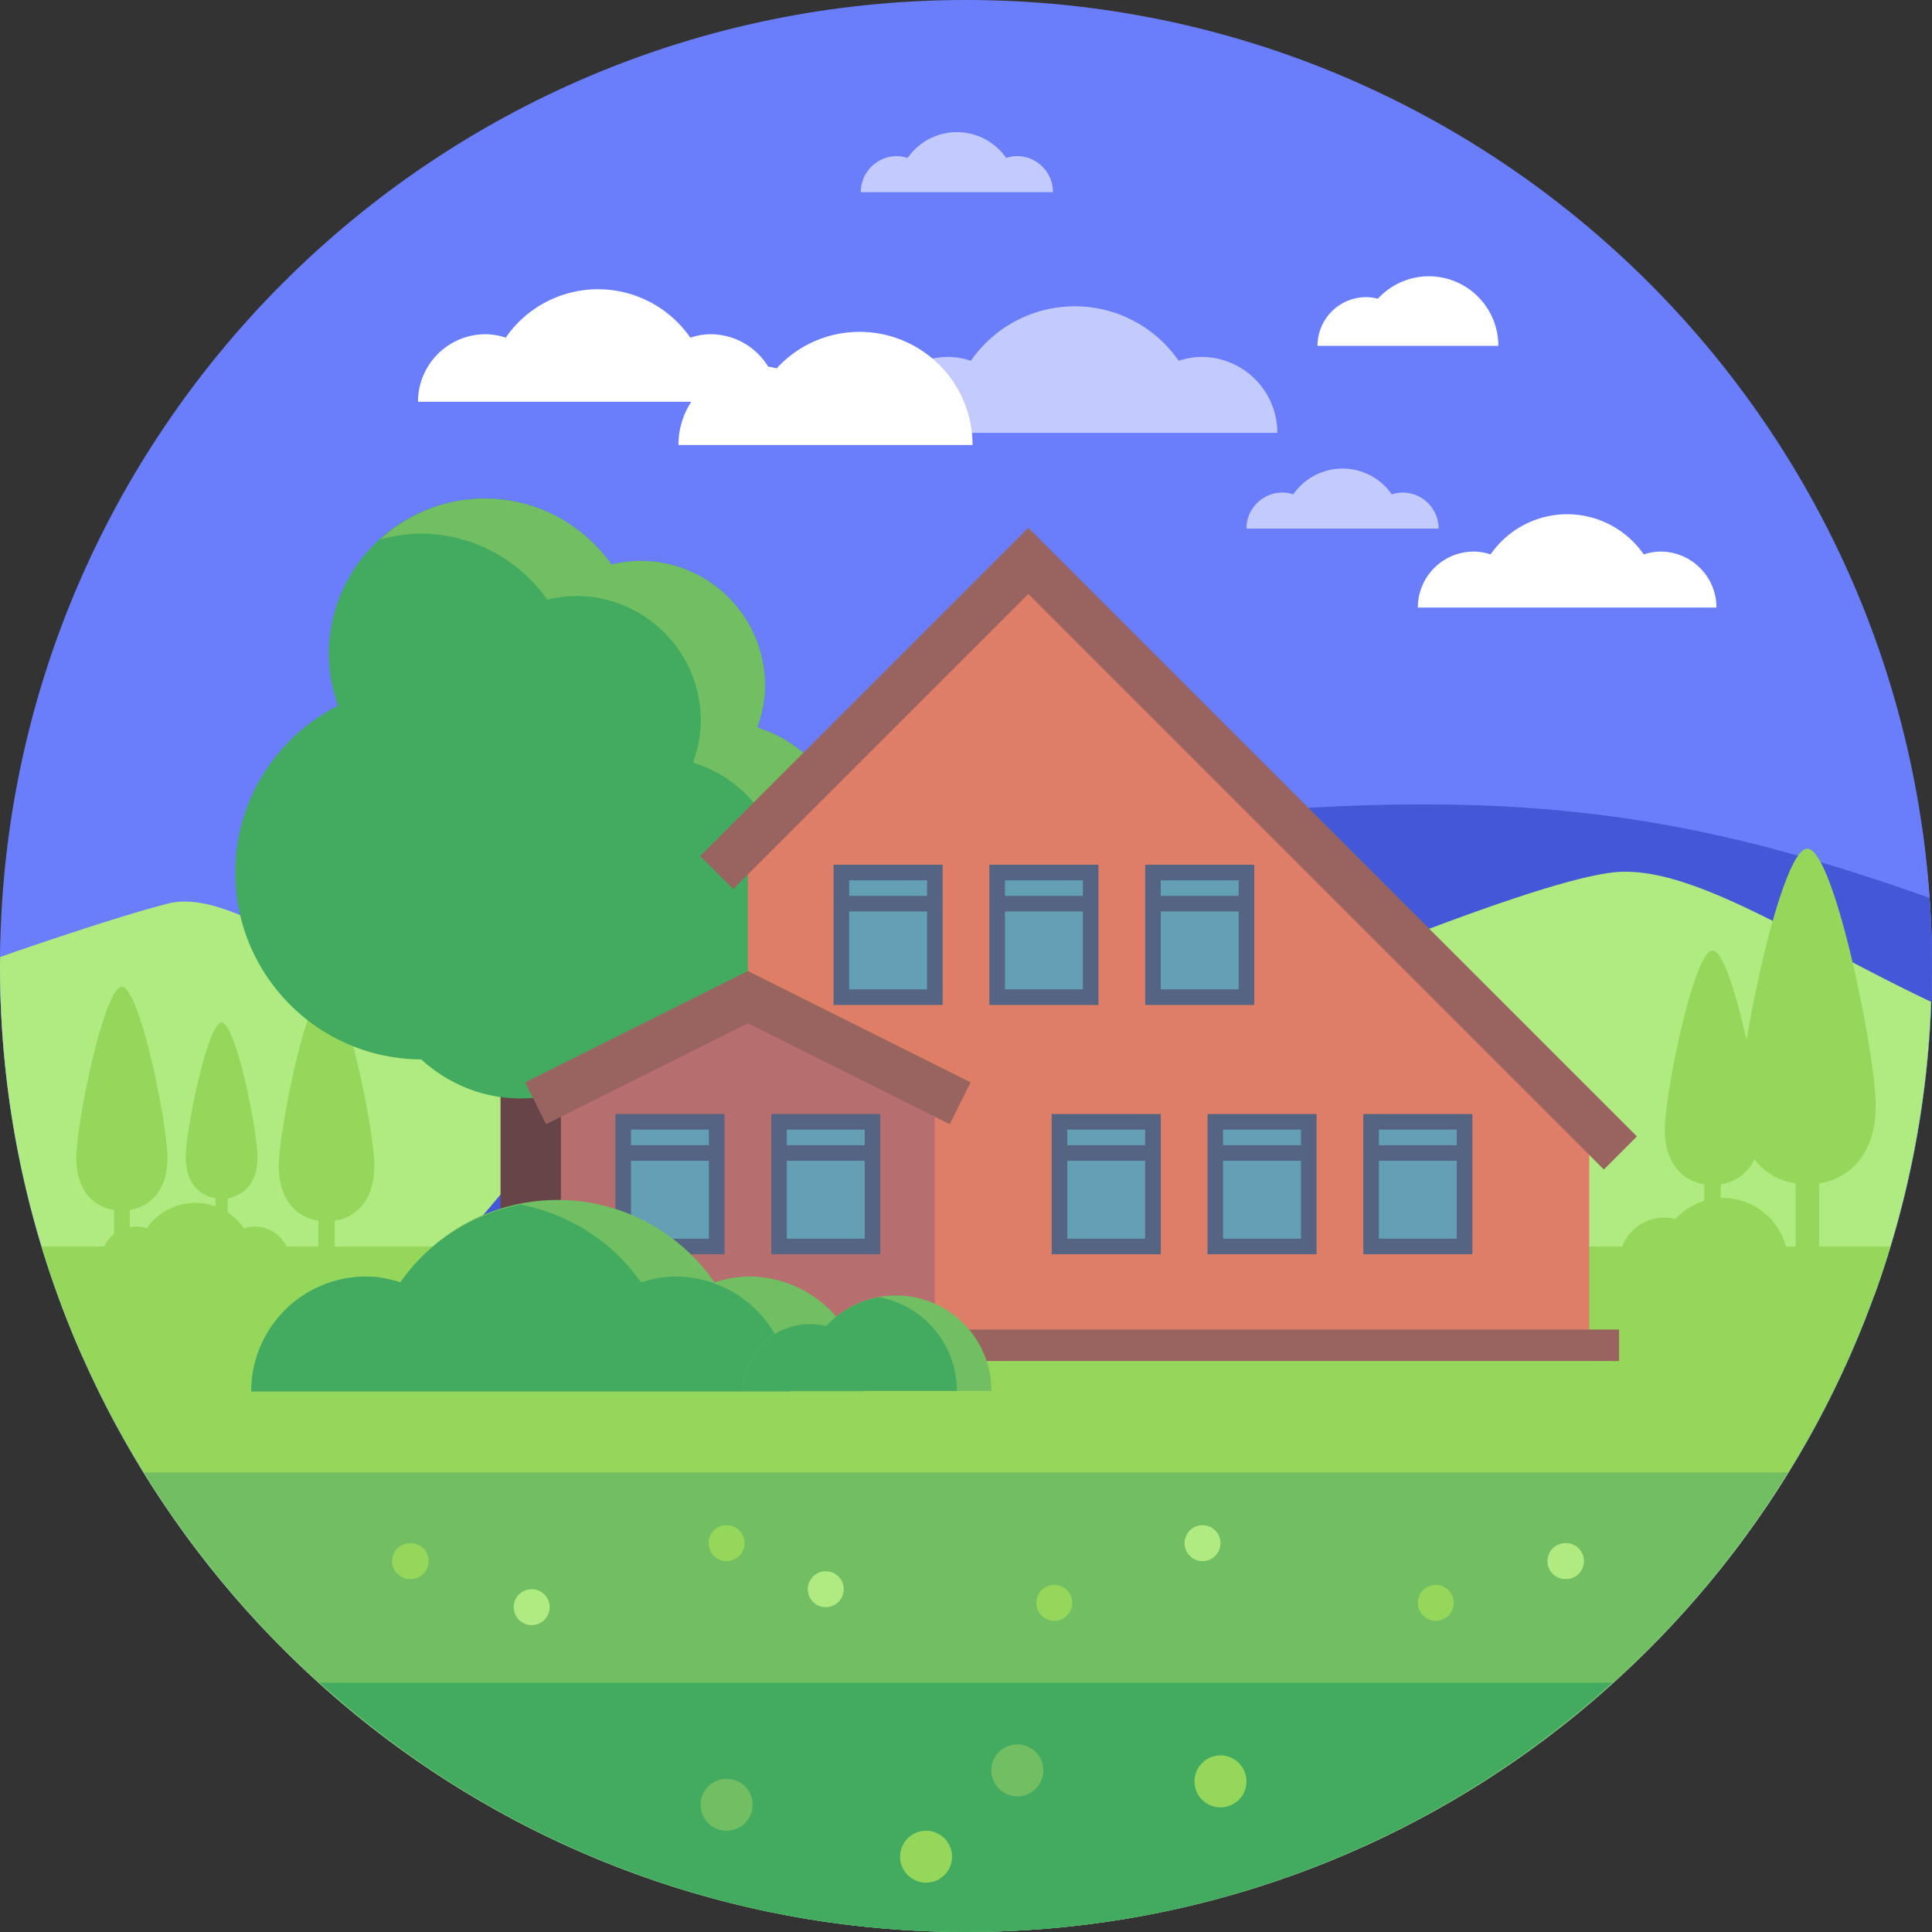 <svg xmlns="http://www.w3.org/2000/svg" width="100" height="100" fill="none"><rect width="100%" height="100%" fill="#333333" stroke="none"/><g clip-path="url(#clip0)"><path fill="#6A7EFC" d="M50 100c27.614 0 50-22.386 50-50S77.614 0 50 0 0 22.386 0 50s22.386 50 50 50z"/><path fill="#6A7EFC" d="M.033 48.71C.022 49.14 0 49.568 0 50c0 3.88.456 7.651 1.293 11.277 9.328 5.826 30.417 9.892 54.957 9.892 15.79 0 30.148-1.685 40.871-4.437A49.897 49.897 0 0 0 100 50c0-2.357-.175-4.672-.49-6.943-12.212-5.96-26.265-8.38-43.26-8.38-25.713 0-47.644 7.758-56.217 14.033z"/><path fill="#4458D7" d="M.304 53.817c-.011.403-.03.804-.033 1.21a50.686 50.686 0 0 0 1.022 6.25c9.328 5.825 30.417 9.892 54.957 9.892 15.79 0 30.148-1.685 40.871-4.437a49.897 49.897 0 0 0 2.75-20.259c-11.696-4.135-20.435-5.636-35.355-4.44-27.56 2.208-54.993 5.51-64.212 11.784z"/><path fill="#B0EB81" d="M8.669 46.774c-2.234.582-5.68 1.726-8.657 2.756C.01 49.687 0 49.842 0 50c0 7.169 1.52 13.98 4.237 20.144 5 .447 11.655 1.025 12.665 1.025 1.646 0 14.065-15.478 14.065-15.478-9.16-.855-17.662-10.127-22.298-8.917zM99.953 51.855c-6.89-3.275-12.53-7.172-16.504-6.694-5.022.605-21.352 7.764-21.352 7.764L83.87 67.05h13.143a49.826 49.826 0 0 0 2.94-15.195z"/><path fill="#94D75B" d="M97.086 57.231c0-2.715-2.167-13.304-3.538-13.304-1.37 0-3.538 10.589-3.538 13.304 0 2.426 1.267 3.764 2.93 4.024v3.329a.608.608 0 0 0 1.217 0v-3.329c1.663-.26 2.93-1.598 2.93-4.024z"/><path fill="#94D75B" d="M91.114 58.488c0-1.897-1.514-9.295-2.472-9.295-.957 0-2.472 7.398-2.472 9.295 0 1.695.886 2.63 2.047 2.811v2.326a.425.425 0 0 0 .85 0v-2.326c1.162-.181 2.047-1.116 2.047-2.81zM19.374 60.37c0-1.897-1.514-9.295-2.472-9.295s-2.472 7.398-2.472 9.295c0 1.695.885 2.63 2.047 2.811v2.325a.425.425 0 0 0 .85 0v-2.325c1.162-.181 2.047-1.116 2.047-2.811zM13.327 59.906c0-1.425-1.137-6.98-1.857-6.98-.719 0-1.856 5.555-1.856 6.98 0 1.272.665 1.974 1.537 2.11v1.747a.319.319 0 1 0 .639 0v-1.747c.872-.136 1.537-.838 1.537-2.11zM8.668 59.947c0-1.81-1.445-8.872-2.359-8.872-.914 0-2.36 7.061-2.36 8.872 0 1.618.846 2.51 1.954 2.683v2.22a.406.406 0 0 0 .812 0v-2.22c1.109-.173 1.953-1.065 1.953-2.683z"/><path fill="#674447" d="M27.52 68.817a1.612 1.612 0 0 1-1.613-1.613V41.935a1.613 1.613 0 1 1 3.226 0v25.269c0 .89-.721 1.613-1.613 1.613z"/><path fill="#43AB5F" d="M42.698 47.67a6.537 6.537 0 0 0 1.177-3.743c0-2.94-1.941-5.4-4.602-6.242-.024-.019-.043-.043-.067-.063a6.392 6.392 0 0 0 .392-2.138 6.452 6.452 0 0 0-6.452-6.452 6.42 6.42 0 0 0-1.492.191c-1.461-2.061-3.854-3.416-6.573-3.416a8.064 8.064 0 0 0-8.064 8.064c0 .936.19 1.82.484 2.657-3.155 1.594-5.323 4.857-5.323 8.633 0 5.328 4.306 9.649 9.628 9.675 1.362 1.242 3.156 2.02 5.145 2.02a7.595 7.595 0 0 0 4.016-1.165c.6.113 1.217.179 1.85.179 1.224 0 2.39-.23 3.474-.629 3.154.438 6.332.805 6.532.539.16-.214-.198-2.959-.688-6.186.25-.614.437-1.258.563-1.924z"/><path fill="#71BE63" d="M42.698 47.67a6.537 6.537 0 0 0 1.177-3.743c0-2.94-1.942-5.4-4.603-6.242-.023-.019-.042-.043-.066-.063a6.392 6.392 0 0 0 .391-2.138 6.452 6.452 0 0 0-6.451-6.452 6.42 6.42 0 0 0-1.493.191c-1.46-2.061-3.853-3.416-6.572-3.416-2.09 0-3.977.816-5.41 2.12.669-.18 1.358-.306 2.083-.306 2.72 0 5.112 1.355 6.573 3.417.48-.115.976-.191 1.492-.191a6.452 6.452 0 0 1 6.452 6.451c0 .754-.154 1.467-.392 2.139.024.02.043.044.067.063 2.66.842 4.602 3.302 4.602 6.242 0 1.393-.438 2.68-1.177 3.742-.126.667-.314 1.31-.564 1.924.246 1.618.459 3.114.59 4.231 1.86.214 3.294.316 3.426.14.16-.213-.199-2.958-.689-6.185.25-.614.438-1.258.564-1.924z"/><path fill="#94D75B" d="M2.148 64.516C8.369 85.049 27.436 99.999 50 99.999c22.565 0 41.631-14.95 47.852-35.483H2.148z"/><path fill="#DE7E68" d="M38.71 43.548l14.516-14.516 29.032 29.033v11.29H38.71V43.548z"/><path fill="#99645F" d="M83.804 68.817H49.278v1.63h34.526v-1.63z"/><path fill="#B66E6E" d="M48.387 69.355H29.032V56.452l9.678-4.839 9.677 4.839v12.903z"/><path fill="#fff" d="M62.183 18.474c-.413 0-.802.082-1.176.2a6.538 6.538 0 0 0-5.377-2.82 6.538 6.538 0 0 0-5.376 2.82 3.892 3.892 0 0 0-1.176-.2 3.931 3.931 0 0 0-3.931 3.932h20.967a3.931 3.931 0 0 0-3.931-3.932zM72.597 25.495c-.195 0-.38.039-.557.095a3.102 3.102 0 0 0-5.101 0 1.847 1.847 0 0 0-.558-.095c-1.03 0-1.865.835-1.865 1.865h9.946c0-1.03-.835-1.865-1.865-1.865zM52.637 8.081c-.196 0-.38.039-.558.095a3.102 3.102 0 0 0-5.1 0 1.844 1.844 0 0 0-.559-.095c-1.03 0-1.864.835-1.864 1.865h9.946c0-1.03-.835-1.865-1.865-1.865z" opacity=".6"/><path fill="#fff" d="M85.945 28.55c-.304 0-.59.06-.866.146a4.82 4.82 0 0 0-3.964-2.079 4.82 4.82 0 0 0-3.963 2.08 2.865 2.865 0 0 0-.867-.148 2.898 2.898 0 0 0-2.898 2.899h15.457c0-1.6-1.298-2.899-2.898-2.899zM36.776 17.3c-.367 0-.714.072-1.046.177a5.81 5.81 0 0 0-4.777-2.506 5.81 5.81 0 0 0-4.778 2.506 3.456 3.456 0 0 0-1.046-.177 3.494 3.494 0 0 0-3.493 3.494h18.633a3.493 3.493 0 0 0-3.493-3.494z"/><path fill="#99645F" d="M83.015 60.533l-29.79-29.79-15.273 15.274-1.71-1.71 16.984-16.985 31.5 31.5-1.71 1.711zM49.157 58.189L38.71 52.965l-10.448 5.224-1.08-2.164L38.71 50.26l11.528 5.764-1.08 2.164z"/><path fill="#63A0B5" d="M48.387 45.16h-4.839v6.452h4.839V45.16z"/><path fill="#556483" d="M48.79 52.016h-5.645v-7.258h5.645v7.258zm-4.838-.807h4.032v-5.645h-4.032v5.645z"/><path fill="#556483" d="M48.387 46.371h-4.839v.806h4.839v-.806z"/><path fill="#63A0B5" d="M56.452 45.16h-4.839v6.452h4.839V45.16z"/><path fill="#556483" d="M56.855 52.016H51.21v-7.258h5.645v7.258zm-4.839-.807h4.033v-5.645h-4.033v5.645z"/><path fill="#556483" d="M56.452 46.371h-4.839v.806h4.839v-.806z"/><path fill="#63A0B5" d="M64.516 45.16h-4.838v6.452h4.838V45.16z"/><path fill="#556483" d="M64.92 52.016h-5.646v-7.258h5.645v7.258zm-4.84-.807h4.033v-5.645h-4.032v5.645z"/><path fill="#556483" d="M64.516 46.371h-4.838v.806h4.838v-.806z"/><path fill="#63A0B5" d="M59.678 58.065h-4.84v6.451h4.84v-6.452z"/><path fill="#556483" d="M60.08 64.92h-5.645v-7.258h5.646v7.258zm-4.838-.806h4.032v-5.645h-4.032v5.645z"/><path fill="#556483" d="M59.678 59.275h-4.84v.807h4.84v-.807z"/><path fill="#63A0B5" d="M67.742 58.065h-4.839v6.451h4.839v-6.452z"/><path fill="#556483" d="M68.145 64.92H62.5v-7.258h5.645v7.258zm-4.839-.806h4.033v-5.645h-4.033v5.645z"/><path fill="#556483" d="M67.742 59.275h-4.839v.807h4.839v-.807z"/><path fill="#63A0B5" d="M75.806 58.065h-4.838v6.451h4.838v-6.452z"/><path fill="#556483" d="M76.21 64.92h-5.645v-7.258h5.645v7.258zm-4.84-.806h4.033v-5.645h-4.032v5.645z"/><path fill="#556483" d="M75.806 59.275h-4.838v.807h4.838v-.807z"/><path fill="#63A0B5" d="M37.097 58.065h-4.839v6.451h4.839v-6.452z"/><path fill="#556483" d="M37.5 64.92h-5.645v-7.258H37.5v7.258zm-4.839-.806h4.033v-5.645H32.66v5.645z"/><path fill="#556483" d="M37.097 59.275h-4.839v.807h4.839v-.807z"/><path fill="#63A0B5" d="M45.16 58.065h-4.838v6.451h4.839v-6.452z"/><path fill="#556483" d="M45.564 64.92H39.92v-7.258h5.645v7.258zm-4.839-.806h4.033v-5.645h-4.033v5.645z"/><path fill="#556483" d="M45.16 59.275h-4.838v.807h4.839v-.807z"/><path fill="#71BE63" d="M38.764 66.073c-.623 0-1.213.123-1.778.301-1.79-2.572-4.758-4.264-8.13-4.264-3.37 0-6.34 1.692-8.129 4.264-.565-.178-1.154-.3-1.778-.3a5.945 5.945 0 0 0-5.945 5.944H44.71a5.945 5.945 0 0 0-5.945-5.945z"/><path fill="#43AB5F" d="M34.952 66.074c-.623 0-1.213.123-1.778.3-1.44-2.07-3.66-3.519-6.224-4.025-2.563.506-4.783 1.956-6.223 4.026-.565-.178-1.155-.301-1.778-.301a5.945 5.945 0 0 0-5.945 5.945h27.893a5.945 5.945 0 0 0-5.945-5.945z"/><path fill="#71BE63" d="M38.472 71.989a3.457 3.457 0 0 1 3.458-3.458c.288 0 .563.046.831.113a4.91 4.91 0 0 1 3.614-1.594 4.94 4.94 0 0 1 4.939 4.939H38.472z"/><path fill="#43AB5F" d="M45.51 67.143a4.931 4.931 0 0 0-2.75 1.5 3.43 3.43 0 0 0-.831-.111 3.457 3.457 0 0 0-3.458 3.457h11.057a4.935 4.935 0 0 0-4.018-4.846z"/><path fill="#71BE63" d="M50 100c17.995 0 33.742-9.525 42.547-23.79H7.453C16.258 90.475 32.005 100 50 100z"/><path fill="#43AB5F" d="M83.448 87.097H16.551C25.407 95.102 37.12 100 50 100c12.88 0 24.593-4.898 33.448-12.903z"/><path fill="#94D75B" d="M13.18 63.485c-.194 0-.376.038-.551.093a3.061 3.061 0 0 0-5.035 0 1.823 1.823 0 0 0-.55-.093 1.84 1.84 0 0 0-1.84 1.84h9.816a1.84 1.84 0 0 0-1.84-1.84zM83.804 65.373c0-1.3 1.054-2.354 2.354-2.354.196 0 .383.03.566.076a3.343 3.343 0 0 1 2.46-1.085 3.363 3.363 0 0 1 3.363 3.363h-8.743z"/><path fill="#fff" d="M35.116 23.032a4.099 4.099 0 0 1 4.098-4.099c.342 0 .669.055.986.133a5.821 5.821 0 0 1 4.284-1.89 5.855 5.855 0 0 1 5.855 5.856H35.116zM68.194 17.9a2.52 2.52 0 0 1 2.52-2.52c.21 0 .411.033.606.081a3.579 3.579 0 0 1 2.634-1.161 3.6 3.6 0 0 1 3.6 3.6h-9.36z"/><path fill="#94D75B" d="M47.934 97.446a1.344 1.344 0 1 0 0-2.688 1.344 1.344 0 0 0 0 2.688zM63.172 93.549a1.344 1.344 0 1 0 0-2.689 1.344 1.344 0 0 0 0 2.689z"/><path fill="#B0EB81" d="M27.52 84.117a.93.93 0 1 0 0-1.86.93.93 0 0 0 0 1.86z"/><path fill="#94D75B" d="M37.61 80.803a.93.93 0 1 0 0-1.86.93.93 0 0 0 0 1.86zM21.223 81.731a.93.93 0 1 0 0-1.859.93.93 0 0 0 0 1.86z"/><path fill="#B0EB81" d="M42.742 83.188a.93.93 0 1 0 0-1.86.93.93 0 0 0 0 1.86zM62.243 80.803a.93.93 0 1 0 0-1.86.93.93 0 0 0 0 1.86zM81.025 81.731a.93.93 0 1 0 0-1.859.93.93 0 0 0 0 1.86z"/><path fill="#94D75B" d="M54.57 83.894a.93.93 0 1 0 0-1.86.93.93 0 0 0 0 1.86zM74.316 83.894a.93.93 0 1 0 0-1.86.93.93 0 0 0 0 1.86z"/><path fill="#71BE63" d="M37.61 94.758a1.344 1.344 0 1 0 0-2.689 1.344 1.344 0 0 0 0 2.689zM52.657 92.977a1.344 1.344 0 1 0 0-2.688 1.344 1.344 0 0 0 0 2.688z"/></g><defs><clipPath id="clip0"><path fill="#fff" d="M0 0h100v100H0z"/></clipPath></defs></svg>